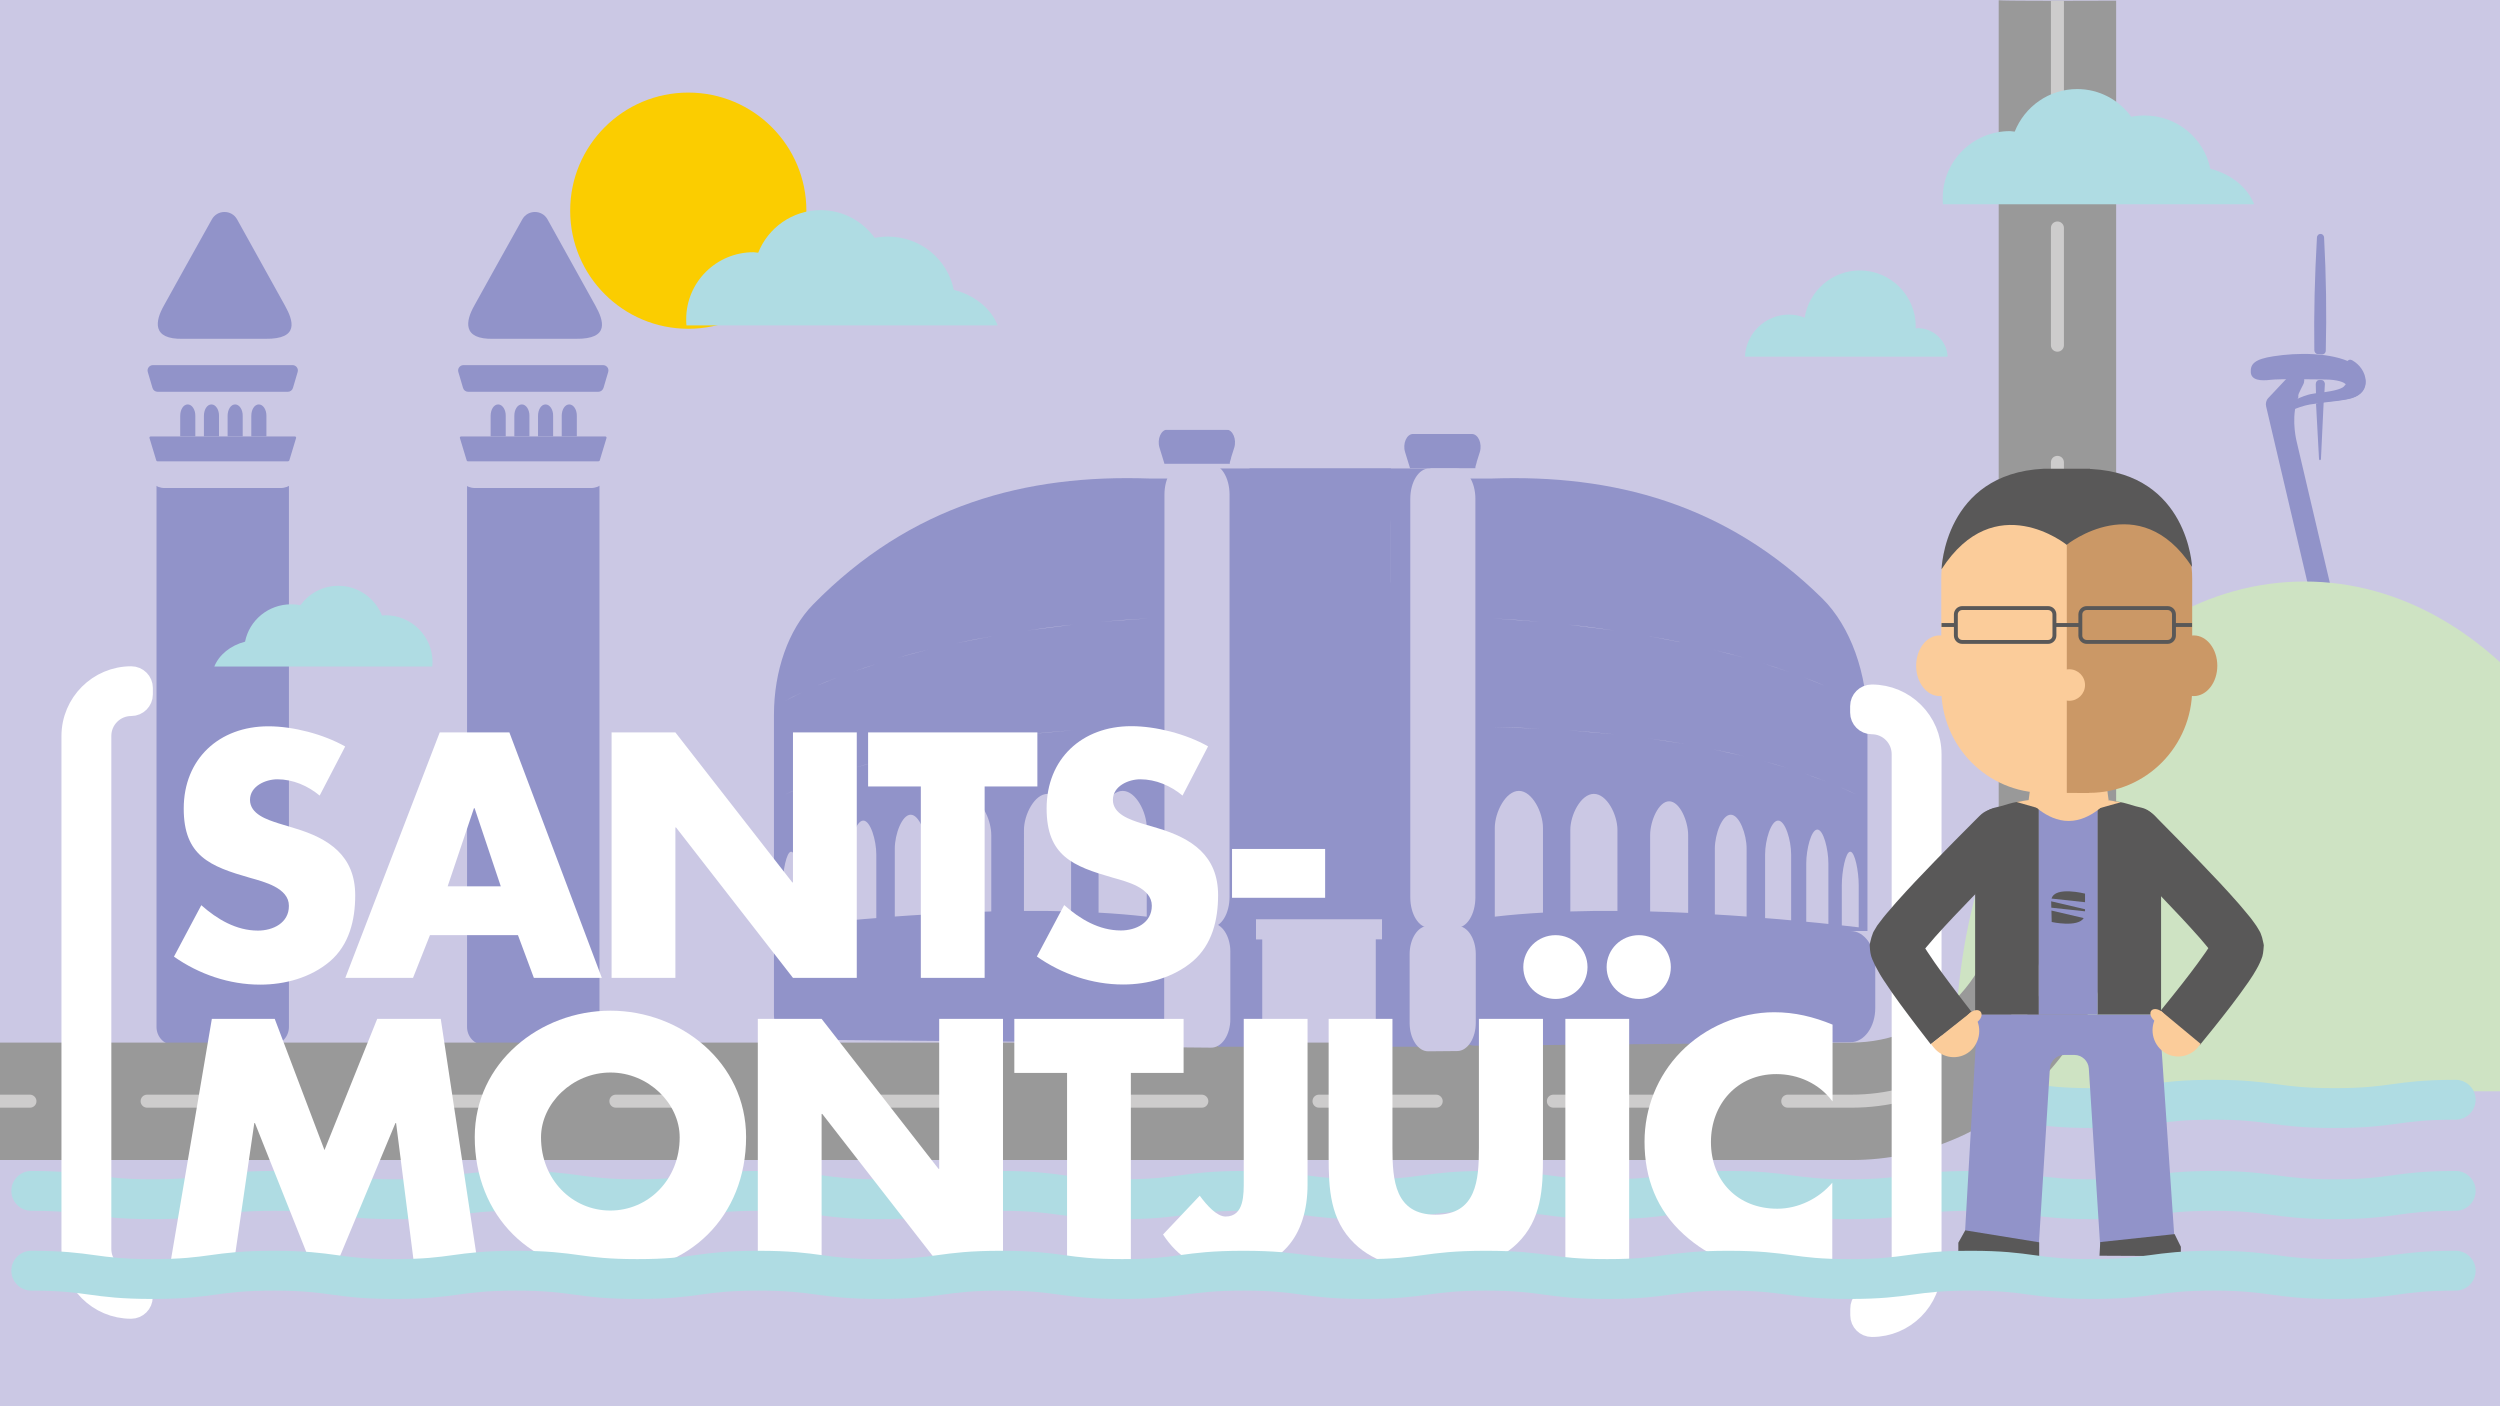 <?xml version="1.0" encoding="utf-8"?>
<!-- Generator: Adobe Illustrator 18.0.0, SVG Export Plug-In . SVG Version: 6.00 Build 0)  -->
<!DOCTYPE svg PUBLIC "-//W3C//DTD SVG 1.1//EN" "http://www.w3.org/Graphics/SVG/1.1/DTD/svg11.dtd">
<svg version="1.1" xmlns="http://www.w3.org/2000/svg" xmlns:xlink="http://www.w3.org/1999/xlink" x="0px" y="0px" viewBox="0 0 1920 1080" enable-background="new 0 0 1920 1080" xml:space="preserve">
	<g id="FONS">
		<rect x="0" y="0" fill="#CBC8E4" width="1920" height="1080"/>
	</g>
	<g id="SOL">
		<path fill="#FBCD00" d="M437.9,161.8c0-50.1,40.6-90.7,90.7-90.7c50.1,0,90.7,40.6,90.7,90.7c0,50.1-40.6,90.7-90.7,90.7
		C478.5,252.5,437.9,211.9,437.9,161.8z"/>
	</g>
	<g id="EDIFICI_2">
		<g>
			<g>
				<g>
					<rect x="129.2" y="304.5" fill-rule="evenodd" clip-rule="evenodd" fill="#9193C9" width="83.8" height="35.3"/>
					<path
						fill-rule="evenodd"
						clip-rule="evenodd"
						fill="#CBC8E4"
						d="M216.6,259.3l2.3-8.5c1.3-4.9-2.4-9.8-7.5-9.8h-80.6
					c-5.1,0-8.8,4.8-7.5,9.8l2.3,8.5c0.2,0.7,0.3,1.3,0.3,2v11.8c0,4.3,3.5,7.7,7.7,7.7h75c4.3,0,7.7-3.5,7.7-7.7v-11.8
					C216.3,260.6,216.4,259.9,216.6,259.3z"/>
					<path
						fill-rule="evenodd"
						clip-rule="evenodd"
						fill="#CBC8E4"
						d="M224.3,294c-0.1,0.4-0.1,0.9-0.1,1.3V340
					c0,2.6-1.5,4.7-3.3,4.7h-13c-1.8,0-3.3-2.1-3.3-4.7l0-20.6c0.1-4.7-2.5-8.8-5.8-8.8c-3.4,0-5.8,4-5.8,8.8V340
					c0,2.6-1.5,4.7-3.3,4.7l0,0c-1.8,0-3.3-2.1-3.3-4.7l0-20.6c0.1-4.7-2.5-8.8-5.8-8.8c-3.4,0-5.8,4-5.8,8.8V340
					c0,2.6-1.5,4.7-3.3,4.7h0c-1.8,0-3.3-2.1-3.3-4.7l0-20.6c0.1-4.7-2.5-8.8-5.8-8.8c-3.4,0-5.8,4-5.8,8.8V340
					c0,2.6-1.5,4.7-3.3,4.7h0c-1.8,0-3.3-2.1-3.3-4.7l0-20.6c0.1-4.7-2.5-8.8-5.8-8.8c-3.4,0-5.8,4-5.8,8.8V340
					c0,2.6-1.5,4.7-3.3,4.7h-13c-1.8,0-3.3-2.1-3.3-4.7v-44.7c0-0.5,0-0.9-0.1-1.3L224.3,294z"/>
					<path fill-rule="evenodd" clip-rule="evenodd" fill="#9193C9" d="M225,297.9l3.6-12.2c0.8-2.7-1.2-5.3-4-5.3H117.5
					c-2.8,0-4.8,2.7-4,5.3l3.6,12.2c0.5,1.8,2.1,3,4,3h99.9C222.9,300.9,224.5,299.7,225,297.9z"/>
					<path fill-rule="evenodd" clip-rule="evenodd" fill="#9193C9" d="M133.6,354.7h74.9c7.4,0,13.4,6.2,13.4,13.9v420.1
					c0,7.7-6,13.9-13.4,13.9h-74.9c-7.4,0-13.4-6.2-13.4-13.9V368.6C120.3,360.9,126.2,354.7,133.6,354.7z"/>
					<path
						fill-rule="evenodd"
						clip-rule="evenodd"
						fill="#CBC8E4"
						d="M228.3,353.6l1.4-4.2c2.4-7.1-3.5-14.3-11.9-14.3h-93.5
					c-8.3,0-14.3,7.2-11.9,14.3l1.4,4.2c0.1,0.4,0.2,0.8,0.2,1.3v8.8c0,6.1,5.6,11.1,12.4,11.1h89.1c6.9,0,12.4-5,12.4-11.1v-8.8
					C228.1,354.5,228.1,354,228.3,353.6z"/>
					<path fill-rule="evenodd" clip-rule="evenodd" fill="#9193C9" d="M222.2,353.6l5.2-17.2c0.2-0.6-0.3-1.2-0.9-1.2H115.7
					c-0.6,0-1.1,0.6-0.9,1.2l5.2,17.2c0.1,0.4,0.5,0.7,0.9,0.7h100.3C221.7,354.2,222,354,222.2,353.6z"/>
					<path fill-rule="evenodd" clip-rule="evenodd" fill="#9193C9" d="M162.7,168.5c4.2-7.6,15.2-7.6,19.4,0l20.6,37.1l16.2,29.2
					c6.3,11.4,11.3,25.7-15,25.4h-31.5h-31.6c-24.8,0.7-21.4-14-15-25.4l16.2-29.2L162.7,168.5z"/>
				</g>
			</g>
			<g>
				<g>
					<rect x="367.6" y="304.5" fill-rule="evenodd" clip-rule="evenodd" fill="#9193C9" width="83.8" height="35.3"/>
					<path
						fill-rule="evenodd"
						clip-rule="evenodd"
						fill="#CBC8E4"
						d="M455,259.3l2.3-8.5c1.3-4.9-2.4-9.8-7.5-9.8h-80.6
					c-5.1,0-8.8,4.8-7.5,9.8l2.3,8.5c0.2,0.7,0.3,1.3,0.3,2v11.8c0,4.3,3.5,7.7,7.7,7.7h75c4.3,0,7.7-3.5,7.7-7.7v-11.8
					C454.8,260.6,454.9,259.9,455,259.3z"/>
					<path
						fill-rule="evenodd"
						clip-rule="evenodd"
						fill="#CBC8E4"
						d="M462.7,294c-0.1,0.4-0.1,0.9-0.1,1.3V340
					c0,2.6-1.5,4.7-3.3,4.7h-13c-1.8,0-3.3-2.1-3.3-4.7l0-20.6c0.1-4.7-2.5-8.8-5.8-8.8c-3.4,0-5.8,4-5.8,8.8V340
					c0,2.6-1.5,4.7-3.3,4.7l0,0c-1.8,0-3.3-2.1-3.3-4.7l0-20.6c0.1-4.7-2.5-8.8-5.8-8.8c-3.4,0-5.8,4-5.8,8.8V340
					c0,2.6-1.5,4.7-3.3,4.7h0c-1.8,0-3.3-2.1-3.3-4.7l0-20.6c0.1-4.7-2.5-8.8-5.8-8.8c-3.4,0-5.8,4-5.8,8.8V340
					c0,2.6-1.5,4.7-3.3,4.7h0c-1.8,0-3.3-2.1-3.3-4.7l0-20.6c0.1-4.7-2.5-8.8-5.8-8.8c-3.4,0-5.8,4-5.8,8.8V340
					c0,2.6-1.5,4.7-3.3,4.7h-13c-1.8,0-3.3-2.1-3.3-4.7v-44.7c0-0.5,0-0.9-0.1-1.3L462.7,294z"/>
					<path fill-rule="evenodd" clip-rule="evenodd" fill="#9193C9" d="M463.5,297.9l3.6-12.2c0.8-2.7-1.2-5.3-4-5.3H356
					c-2.8,0-4.8,2.7-4,5.3l3.6,12.2c0.5,1.8,2.1,3,4,3h99.9C461.3,300.9,462.9,299.7,463.5,297.9z"/>
					<path fill-rule="evenodd" clip-rule="evenodd" fill="#9193C9" d="M372.1,354.7H447c7.4,0,13.4,6.2,13.4,13.9v420.1
					c0,7.7-6,13.9-13.4,13.9h-74.9c-7.4,0-13.4-6.2-13.4-13.9V368.6C358.7,360.9,364.7,354.7,372.1,354.7z"/>
					<path
						fill-rule="evenodd"
						clip-rule="evenodd"
						fill="#CBC8E4"
						d="M466.7,353.6l1.4-4.2c2.4-7.1-3.5-14.3-11.9-14.3h-93.5
					c-8.3,0-14.3,7.2-11.9,14.3l1.4,4.2c0.1,0.4,0.2,0.8,0.2,1.3v8.8c0,6.1,5.6,11.1,12.4,11.1h89.1c6.9,0,12.4-5,12.4-11.1v-8.8
					C466.5,354.5,466.6,354,466.7,353.6z"/>
					<path fill-rule="evenodd" clip-rule="evenodd" fill="#9193C9" d="M460.6,353.6l5.2-17.2c0.2-0.6-0.3-1.2-0.9-1.2H354.1
					c-0.6,0-1.1,0.6-0.9,1.2l5.2,17.2c0.1,0.4,0.5,0.7,0.9,0.7h100.3C460.1,354.2,460.5,354,460.6,353.6z"/>
					<path fill-rule="evenodd" clip-rule="evenodd" fill="#9193C9" d="M401.1,168.5c4.2-7.6,15.2-7.6,19.4,0l20.6,37.1l16.2,29.2
					c6.3,11.4,11.3,25.7-15,25.4h-31.5h-31.6c-24.8,0.7-21.4-14-15-25.4l16.2-29.2L401.1,168.5z"/>
				</g>
			</g>
		</g>
	</g>
	<g id="EDIFICI_3">
		<g>
			<path fill-rule="evenodd" clip-rule="evenodd" fill="#9193C9" d="M1778.7,310l2.3,42.4c0.1,1.4,1.4,1.3,1.5,0l2.1-44.2"/>
			<g>
				<g>
					<g>
						<path
							fill-rule="evenodd"
							clip-rule="evenodd"
							fill="#9193C9"
							d="M1797.6,518.7c7.7-6,5.4-13.5,3-23.2
						c-2.2-9-36.7-156.1-36.7-156.1s-4.2-15.9-0.2-30c0.1-0.2,0.1-0.4,0.2-0.6l0-0.1c0.1-0.2,0.1-0.4,0.2-0.7l0,0l0,0
						c0.1-0.2,0.1-0.4,0.2-0.6l0-0.1l0,0l0-0.1c0.1-0.2,0.2-0.4,0.2-0.6l0,0l0,0c0.1-0.2,0.2-0.4,0.3-0.7l0,0
						c0.1-0.2,0.2-0.5,0.3-0.7l0-0.1l0-0.1l0-0.1l0-0.1l0-0.1l0-0.1l0-0.1l0-0.1l0-0.1l0-0.1l0-0.1l0-0.1l0-0.1l0,0l0,0l0-0.1l0,0
						l0-0.1l0-0.1l0-0.1l0-0.1l0.1-0.1l0-0.1l0-0.1l0,0l0,0l0-0.1l0.1-0.1l0-0.1l0,0l0-0.1l0,0l0,0l0,0l0,0l0,0l0,0l0,0l0,0l0,0l0,0
						l0,0l0,0l0,0l0-0.1l0,0l0,0l0,0l0,0l0,0l0,0l0,0l0,0l0,0l0,0l0,0l0,0l0,0l0,0l0,0l0,0c1.2-2.7,2.4-5.1,3.5-7.2
						c2.4-4.4-0.4-10.1-4.9-10.1c-0.2,0-0.3,0-0.5,0c-1.4,0-2.8,0.6-3.9,1.8l-17.5,18.6c-1.6,1.7-2.2,4.2-1.6,6.5l36.4,155.1
						c0.1,0.3,0.1,0.5,0.2,0.8c0.8,2.2,5.1,16.1-4.5,30.7c-5.7,8.6-17.1,17-34.1,25.3c-3.2,1.6-1.9,7,1.5,6.5
						C1762.9,526.9,1792.9,522.3,1797.6,518.7z M1764.9,305.8c0.1-0.2,0.2-0.5,0.3-0.7L1764.9,305.8z"/>
					</g>
				</g>
				<path
					fill-rule="evenodd"
					clip-rule="evenodd"
					fill="#9193C9"
					d="M1778.7,309.7l0-0.1l0-0.1l0-0.1l0-0.1l0-0.1v0l0-0.1l0-0.1
				l0-0.1l0-0.1l0-0.1l0-0.1l0-0.1l0-0.1l0-0.1l0,0l0-0.1l0-0.1l0-0.1l0-0.1l0-0.1l0-0.1l0-0.1l0-0.1v0l0-0.1l0-0.1l0-0.1l0-0.1
				l0-0.1l0-0.1l0-0.1l0-0.1l0,0l0-0.1l0-0.1l0-0.1l0-0.1l0-0.1l0-0.1l0-0.1l0-0.1l0-0.1l0,0l0-0.1l0-0.1l0-0.1l0-0.1l0-0.1l0-0.1
				l0-0.1l0-0.1v0l0-0.1l0-0.1l0-0.1l0-0.1l0-0.1l0-0.1l0-0.1l0-0.1l0-0.1l0,0l0-0.1l0-0.1l0-0.1l0-0.1l0-0.1l0-0.1l0-0.1l0-0.1
				c-0.1-2.3-0.1-5.6-0.2-8.4c0-1.7,1.2-3.2,2.8-3.1c0.5,0,1,0,1.5,0c1.6,0,2.8,1.5,2.7,3.3c-0.1,2.4-0.3,5.2-0.4,7.1l0,0.1l0,0.1
				l0,0.1l0,0.1l0,0.1l0,0.1l0,0.1l0,0.1l0,0.1l0,0.1l0,0.2l0,0.1l0,0l0,0.1l0,0.2l0,0.1l0,0.2l0,0.1l0,0.1l0,0.6l0,0.1l0,0.2l0,0
				l0,0.3l0,0.1l0,0.3l0,0.1v0l0,0.1l0,0.1l0,0.1l0,0.1l0,0.1l0,0.1l0,0.1l0,0.1v0l0,0.1l0,0.1l0,0.1l0,0.1l0,0.1l0,0.1l0,0.1l0,0.1
				v0l0,0.1l0,0.1l0,0.2l0,0.1l0,0.1l0,0.1l0,0.1v0l0,0.1l0,0.1l0,0.1l0,0.1 M1777.4,268.9c-0.4-28.3,0.3-56.3,2-86.4
				c0.2-3.8,5.3-3.8,5.5,0c1.6,29.7,2,58.2,1.3,86.7c0,1.8-1.4,3.1-3,3c-1.2-0.1-2.3-0.2-3.2-0.3
				C1778.6,271.9,1777.4,270.5,1777.4,268.9z"/>
				<path
					fill-rule="evenodd"
					clip-rule="evenodd"
					fill="#9193C9"
					d="M1787,291.5c-9-0.2-36.9-0.6-43.1,0.2
				c-7.4,0.9-14.9,0.5-15.3-5.8c-0.4-6.3,2.9-10.1,17.5-12.3c17.9-2.8,44.1-3.2,60.5,5.3c12.1,6.3,15.1,22.3-0.3,26.7
				c-5.5,1.6-14.1,2.3-22.6,3.2l-9.6,1.3c-4.1,0.7-10.5,2.7-14.2,4.3l0.2-0.5l0,0l0,0c0.1-0.2,0.1-0.4,0.2-0.6l0-0.1l0,0l0-0.1
				c0.1-0.2,0.2-0.4,0.2-0.6l0,0l0,0c0.1-0.2,0.2-0.4,0.3-0.7l0,0l0,0l0,0l0,0l0,0l0,0l0,0l0,0l0,0l0,0l0,0l0,0l0,0l0,0l0,0l0,0l0,0
				h0l0,0h0l0,0l0,0l0,0h0l0,0h0l0,0h0l0,0h0l0,0l0,0l0,0h0l0,0l0,0l0,0h0l0,0l0,0l0,0h0l0,0l0,0l0,0l0,0l0,0h0l0,0l0,0l0,0h0l0,0h0
				l0,0l0,0l0,0h0l0,0l0,0l0,0l0,0l0,0l0,0l0,0l0,0l0,0l0,0l0,0l0,0l0,0l0,0l0,0l0,0l0,0l0,0l0,0l0,0l0,0l0,0l0,0l0,0l0,0l0,0l0,0
				l0,0l0,0l0,0l0-0.1l0-0.1l0,0l0-0.1l0,0l0,0l0-0.1l0,0l0-0.1l0,0l0,0l0,0l0,0l0,0l0,0l0,0l0-0.1l0-0.1l0,0l0,0l0.1-0.1l0,0l0-0.1
				l0,0l0,0l0,0l0.1-0.1l0,0l0,0l0,0l0,0l0,0l0,0l0,0l0,0l0,0l0,0l0,0l0,0l0,0l0,0l0,0l0,0l0-0.1l0,0l0,0l0,0l0,0l0,0l0,0l0,0l0,0
				l0,0l0,0l0,0l0,0l0,0l0,0l0,0l0,0l0.3-0.6c2.9-1.3,7.9-3.4,10.7-4.1c0.1,0,0.1,0,0.2-0.1c2.2-0.8,10.2-1.7,10.2-1.7
				C1814.1,298.2,1801.1,291.7,1787,291.5z"/>
				<path
					fill-rule="evenodd"
					clip-rule="evenodd"
					fill="#9193C9"
					d="M1802.4,281.4c-1.5-2.9,1.2-6.3,3.9-4.8c0.1,0,0.1,0.1,0.2,0.1
				c12.3,6.9,15.2,24.3-0.3,29.1c-5.6,1.7-14.3,2.5-22.8,3.5l-9.7,1.4c-4.2,0.7-10.7,3-14.3,4.7l0.2-0.5l0,0l0,0
				c0.1-0.2,0.1-0.4,0.2-0.6l0-0.1l0,0l0-0.1c0.1-0.2,0.2-0.5,0.3-0.7l0,0l0,0c0.1-0.2,0.2-0.5,0.3-0.7l0,0l0,0l0,0l0,0l0,0l0,0l0,0
				l0,0l0,0l0,0l0,0l0,0l0,0l0,0l0,0l0,0l0,0h0l0,0h0l0,0l0,0l0,0h0l0,0h0l0,0h0l0,0h0l0,0l0,0l0,0h0l0,0l0,0l0,0h0l0,0l0,0l0,0h0
				l0,0l0,0l0,0l0,0l0,0h0l0,0l0,0l0,0h0l0,0h0l0,0l0,0l0,0h0l0,0l0,0l0,0l0,0l0,0l0,0l0,0l0,0l0,0l0,0l0,0l0,0l0,0l0,0l0,0l0,0l0,0
				l0,0l0,0l0,0l0,0l0,0l0,0l0,0l0,0l0,0l0,0l0,0l0,0l0-0.1l0-0.1l0-0.1l0-0.1l0-0.1l0-0.1l0-0.1l0-0.1l0-0.1l0-0.1l0-0.1l0-0.1
				l0-0.1l0,0l0,0l0-0.1l0-0.1l0-0.1l0-0.1l0-0.1l0-0.1l0.1-0.2l0-0.1l0-0.1l0,0l0,0l0-0.1l0.1-0.2l0-0.1l0-0.1l0-0.1l0-0.1l0-0.1
				l0-0.1l0-0.1l0-0.1l0,0l0,0l0-0.1l0,0l0-0.1l0-0.1l0-0.1l0,0l0-0.1l0,0l0-0.1l0,0l0,0l0-0.1l0,0l0,0l0-0.1l0,0l0,0l0,0l0,0l0,0
				l0,0l0,0l0,0l0.3-0.6c2.9-1.5,8-3.7,10.9-4.5c0.1,0,0.2,0,0.2-0.1c2.3-0.9,10.4-1.8,10.4-1.8c11.7-1.4,16.9-3.3,18.1-5.2l0,0
				C1805.8,291.2,1804.8,285.8,1802.4,281.4z"/>
			</g>
		</g>
	</g>
	<g id="ARBRES">
		<path fill="none" d="M2078.4,853.9"/>
		<g>
			<defs>
				<rect id="SVGID_1_" x="1460.1" y="380.9" width="459.9" height="494.2"/>
			</defs>
			<clipPath id="SVGID_2_">
				<use xlink:href="#SVGID_1_" overflow="visible"/>
			</clipPath>
			<g clip-path="url(#SVGID_2_)">
				<path fill="#CEE3C3" d="M2037.1,838.1c0.6-9.7,1-19.5,1-29.4c0-200-120.1-362.1-268.2-362.1c-148.1,0-268.2,162.1-268.2,362.1
				c0,9.9,0.4,19.7,1,29.4H2037.1z"/>
			</g>
		</g>
	</g>
	<g id="ONADES_1_CAPA_INFERIOR">
		<g>
			<path
				fill="none"
				stroke="#AFDCE3"
				stroke-width="30.597"
				stroke-linecap="round"
				stroke-miterlimit="10"
				d="M24,844.6
			c46.5,0,46.5,6.4,93.1,6.4c46.5,0,46.5-6.4,93.1-6.4c46.5,0,46.5,6.4,93.1,6.4c46.5,0,46.5-6.4,93.1-6.4c46.5,0,46.5,6.4,93.1,6.4
			c46.5,0,46.5-6.4,93.1-6.4c46.5,0,46.5,6.4,93.1,6.4c46.5,0,46.5-6.4,93.1-6.4c46.5,0,46.5,6.4,93.1,6.4c46.5,0,46.5-6.4,93.1-6.4
			c46.5,0,46.5,6.4,93.1,6.4c46.5,0,46.5-6.4,93.1-6.4c46.5,0,46.5,6.4,93.1,6.4c46.5,0,46.5-6.4,93.1-6.4c46.5,0,46.5,6.4,93.1,6.4
			c46.5,0,46.5-6.4,93.1-6.4c46.5,0,46.5,6.4,93.1,6.4c46.5,0,46.5-6.4,93.1-6.4c46.5,0,46.5,6.4,93.1,6.4c46.5,0,46.5-6.4,93.1-6.4
			"/>
		</g>
		<g>
			<path
				fill="none"
				stroke="#AFDCE3"
				stroke-width="30.597"
				stroke-linecap="round"
				stroke-miterlimit="10"
				d="M24,914.6
			c46.5,0,46.5,6.4,93.1,6.4c46.5,0,46.5-6.4,93.1-6.4c46.5,0,46.5,6.4,93.1,6.4c46.5,0,46.5-6.4,93.1-6.4c46.5,0,46.5,6.4,93.1,6.4
			c46.5,0,46.5-6.4,93.1-6.4c46.5,0,46.5,6.4,93.1,6.4c46.5,0,46.5-6.4,93.1-6.4c46.5,0,46.5,6.4,93.1,6.4c46.5,0,46.5-6.4,93.1-6.4
			c46.5,0,46.5,6.4,93.1,6.4c46.5,0,46.5-6.4,93.1-6.4c46.5,0,46.5,6.4,93.1,6.4c46.5,0,46.5-6.4,93.1-6.4c46.5,0,46.5,6.4,93.1,6.4
			c46.5,0,46.5-6.4,93.1-6.4c46.5,0,46.5,6.4,93.1,6.4c46.5,0,46.5-6.4,93.1-6.4c46.5,0,46.5,6.4,93.1,6.4c46.5,0,46.5-6.4,93.1-6.4
			"/>
		</g>
	</g>
	<g id="CARRETERA">
		<path fill="#CDCCCC" d="M1575.1-0.5c4.2,0,7.7,0,10,0v-4.4c0-2.8-2.2-5-5-5c-2.8,0-5,2.2-5,5V-0.5z"/>
		<path fill="#999999" d="M1587.9,0.6c-2.6,0-47.1,0.1-52.9-0.4v687.3c0,62.4-50.8,113.2-113.2,113.2L0,800.7v90.2h1421.8
		c112.2,0,203.4-91.3,203.4-203.4V0.5C1610.2,0.6,1589.7,0.6,1587.9,0.6z"/>
		<path fill="#CDCCCC" d="M203,840.7h-90c-2.8,0-5,2.2-5,5c0,2.8,2.2,5,5,5h90c2.8,0,5-2.2,5-5C208,843,205.7,840.7,203,840.7z"/>
		<path fill="#CDCCCC" d="M23,840.7H0c0,3.3,0,6.7,0,10h23c2.8,0,5-2.2,5-5C28,843,25.7,840.7,23,840.7z"/>
		<path fill="#CDCCCC" d="M563,840.7h-90c-2.8,0-5,2.2-5,5c0,2.8,2.2,5,5,5h90c2.8,0,5-2.2,5-5C568,843,565.7,840.7,563,840.7z"/>
		<path fill="#CDCCCC" d="M383,840.7h-90c-2.8,0-5,2.2-5,5c0,2.8,2.2,5,5,5h90c2.8,0,5-2.2,5-5C388,843,385.7,840.7,383,840.7z"/>
		<path fill="#CDCCCC" d="M1580.1,530.1c-2.8,0-5,2.2-5,5v90c0,2.8,2.2,5,5,5c2.8,0,5-2.2,5-5v-90
		C1585.1,532.3,1582.9,530.1,1580.1,530.1z"/>
		<path fill="#CDCCCC" d="M743,840.7h-90c-2.8,0-5,2.2-5,5c0,2.8,2.2,5,5,5h90c2.8,0,5-2.2,5-5C748,843,745.7,840.7,743,840.7z"/>
		<path fill="#CDCCCC" d="M1580.1,350.1c-2.8,0-5,2.2-5,5v90c0,2.8,2.2,5,5,5c2.8,0,5-2.2,5-5v-90
		C1585.1,352.3,1582.9,350.1,1580.1,350.1z"/>
		<path fill="#CDCCCC" d="M1575.1,0.6v84.5c0,2.8,2.2,5,5,5c2.8,0,5-2.2,5-5V0.6C1582.8,0.6,1579.3,0.6,1575.1,0.6z"/>
		<path fill="#CDCCCC" d="M1461.2,835.6c-12.8,3.4-26,5.1-39.4,5.1H1373c-2.8,0-5,2.2-5,5c0,2.8,2.2,5,5,5h48.9
		c14.2,0,28.3-1.8,41.9-5.4c2.7-0.7,4.3-3.4,3.6-6.1C1466.6,836.5,1463.9,834.9,1461.2,835.6z"/>
		<path fill="#CDCCCC" d="M1580.1,170.1c-2.8,0-5,2.2-5,5v90c0,2.8,2.2,5,5,5c2.8,0,5-2.2,5-5v-90
		C1585.1,172.3,1582.9,170.1,1580.1,170.1z"/>
		<path fill="#CDCCCC" d="M1578.6,710c-2.7-0.5-5.3,1.3-5.8,4.1c-5,28.8-18.2,55.4-38.1,77.1c-1.9,2-1.7,5.2,0.3,7.1
		c1,0.9,2.2,1.3,3.4,1.3c1.4,0,2.7-0.5,3.7-1.6c21.2-23,35.2-51.4,40.6-82.1C1583.2,713.1,1581.3,710.5,1578.6,710z"/>
		<path fill="#CDCCCC" d="M923,840.7h-90c-2.8,0-5,2.2-5,5c0,2.8,2.2,5,5,5h90c2.8,0,5-2.2,5-5C928,843,925.7,840.7,923,840.7z"/>
		<path fill="#CDCCCC" d="M1283,840.7h-90c-2.8,0-5,2.2-5,5c0,2.8,2.2,5,5,5h90c2.8,0,5-2.2,5-5C1288,843,1285.7,840.7,1283,840.7z"/>
		<path fill="#CDCCCC" d="M1103,840.7h-90c-2.8,0-5,2.2-5,5c0,2.8,2.2,5,5,5h90c2.8,0,5-2.2,5-5C1108,843,1105.7,840.7,1103,840.7z"/>
		<g display="none">
			<path
				display="inline"
				fill="#999999"
				d="M-0.3,800.6H-2921c-62.4,0-113.2-50.8-113.2-113.2V62.7c0-62.4,50.8-113.2,113.2-113.2
			h249.3c112.2,0,203.4-91.3,203.4-203.4v-79.2c0-62.4,50.8-113.2,113.2-113.2h206.7c112.2,0,203.4-91.3,203.4-203.4v-726.7
			c0-112.2-91.3-203.4-203.4-203.4h-2199.5c-112.2,0-203.4,91.3-203.4,203.4v20.8c0,62.4-50.8,113.2-113.2,113.2h-853.5
			c-62.4,0-113.2-50.8-113.2-113.2v-1092c0-62.4,50.8-113.2,113.2-113.2h578.2c112.2,0,203.4-91.3,203.4-203.4v-765.1
			c0-62.4,50.8-113.2,113.2-113.2h783v-90.2h-783c-112.2,0-203.4,91.3-203.4,203.4v765.1c0,62.4-50.8,113.2-113.2,113.2h-578.2
			c-112.2,0-203.4,91.3-203.4,203.4v1092c0,112.2,91.3,203.4,203.4,203.4h853.5c112.2,0,203.4-91.3,203.4-203.4v-20.8
			c0-62.4,50.8-113.2,113.2-113.2h2199.5c62.4,0,113.2,50.8,113.2,113.2v726.7c0,62.4-50.8,113.2-113.2,113.2H-2355
			c-112.2,0-203.4,91.3-203.4,203.4v79.2c0,62.4-50.8,113.2-113.2,113.2H-2921c-112.2,0-203.4,91.3-203.4,203.4v624.7
			c0,112.2,91.3,203.4,203.4,203.4H-0.4C-0.7,867.8-0.7,817-0.3,800.6z"/>
			<path display="inline" fill="#CDCCCC" d="M-4781.4-2968c-2.8,0-5,2.2-5,5v90c0,2.8,2.2,5,5,5c2.8,0,5-2.2,5-5v-90
			C-4776.4-2965.8-4778.6-2968-4781.4-2968z"/>
			<path display="inline" fill="#CDCCCC" d="M-4781.4-3148c-2.8,0-5,2.2-5,5v90c0,2.8,2.2,5,5,5c2.8,0,5-2.2,5-5v-90
			C-4776.4-3145.8-4778.6-3148-4781.4-3148z"/>
			<path display="inline" fill="#CDCCCC" d="M-4625.1-1207.4c-12.8,3.4-26,5.1-39.3,5.1h-48.9c-2.8,0-5,2.2-5,5c0,2.8,2.2,5,5,5h48.9
			c14.2,0,28.3-1.8,41.9-5.4c2.7-0.7,4.3-3.4,3.6-6.1C-4619.7-1206.5-4622.4-1208.1-4625.1-1207.4z"/>
			<path display="inline" fill="#CDCCCC" d="M-4803.3-1202.3h-90c-2.8,0-5,2.2-5,5c0,2.8,2.2,5,5,5h90c2.8,0,5-2.2,5-5
			C-4798.3-1200-4800.6-1202.3-4803.3-1202.3z"/>
			<path display="inline" fill="#CDCCCC" d="M-4781.4-3328c-2.8,0-5,2.2-5,5v90c0,2.8,2.2,5,5,5c2.8,0,5-2.2,5-5v-90
			C-4776.4-3325.8-4778.6-3328-4781.4-3328z"/>
			<path display="inline" fill="#CDCCCC" d="M-5523.2-1202.4c-29.3-1-57.5-10.3-81.6-26.9c-2.3-1.6-5.4-1-7,1.3c-1.6,2.3-1,5.4,1.3,7
			c25.7,17.7,55.8,27.6,87,28.6c0.1,0,0.1,0,0.2,0c2.7,0,4.9-2.1,5-4.8C-5518.2-1200-5520.4-1202.3-5523.2-1202.4z"/>
			<path display="inline" fill="#CDCCCC" d="M-4781.4-3508c-2.8,0-5,2.2-5,5v90c0,2.8,2.2,5,5,5c2.8,0,5-2.2,5-5v-90
			C-4776.4-3505.8-4778.6-3508-4781.4-3508z"/>
			<path
				display="inline"
				fill="#CDCCCC"
				d="M-4781.4-2788c-2.8,0-5,2.2-5,5v18.7c0,23.4-5.1,45.8-15.2,66.7
			c-1.2,2.5-0.2,5.5,2.3,6.7c0.7,0.3,1.4,0.5,2.2,0.5c1.9,0,3.6-1,4.5-2.8c10.8-22.2,16.2-46.1,16.2-71v-18.7
			C-4776.4-2785.8-4778.6-2788-4781.4-2788z"/>
			<path display="inline" fill="#CDCCCC" d="M-5343.3-1202.3h-90c-2.8,0-5,2.2-5,5c0,2.8,2.2,5,5,5h90c2.8,0,5-2.2,5-5
			C-5338.3-1200-5340.6-1202.3-5343.3-1202.3z"/>
			<path display="inline" fill="#CDCCCC" d="M-4852.3-2632.2c-1.5-2.3-4.5-3.1-6.9-1.6c-24.1,14.9-52,22.8-80.5,22.8h-2.5
			c-2.8,0-5,2.2-5,5c0,2.8,2.2,5,5,5h2.5c30.4,0,60-8.4,85.8-24.3C-4851.6-2626.7-4850.9-2629.8-4852.3-2632.2z"/>
			<path display="inline" fill="#CDCCCC" d="M-5387.2-2606c0-2.8-2.2-5-5-5h-90c-2.8,0-5,2.2-5,5c0,2.8,2.2,5,5,5h90
			C-5389.4-2601-5387.2-2603.2-5387.2-2606z"/>
			<path display="inline" fill="#CDCCCC" d="M-5207.2-2606c0-2.8-2.2-5-5-5h-90c-2.8,0-5,2.2-5,5c0,2.8,2.2,5,5,5h90
			C-5209.4-2601-5207.2-2603.2-5207.2-2606z"/>
			<path display="inline" fill="#CDCCCC" d="M-5163.3-1202.3h-90c-2.8,0-5,2.2-5,5c0,2.8,2.2,5,5,5h90c2.8,0,5-2.2,5-5
			C-5158.3-1200-5160.6-1202.3-5163.3-1202.3z"/>
			<path display="inline" fill="#CDCCCC" d="M-4983.3-1202.3h-90c-2.8,0-5,2.2-5,5c0,2.8,2.2,5,5,5h90c2.8,0,5-2.2,5-5
			C-4978.3-1200-4980.6-1202.3-4983.3-1202.3z"/>
			<path display="inline" fill="#CDCCCC" d="M-3079.3,365.1c-2.8,0-5,2.2-5,5v90c0,2.8,2.2,5,5,5c2.8,0,5-2.2,5-5v-90
			C-3074.3,367.4-3076.5,365.1-3079.3,365.1z"/>
			<path
				display="inline"
				fill="#CDCCCC"
				d="M-4708.4-3662.8c-1.6-2.3-4.7-2.9-7-1.3c-25.8,17.7-45.8,42.2-58,70.9
			c-1.1,2.5,0.1,5.5,2.6,6.6c0.6,0.3,1.3,0.4,2,0.4c1.9,0,3.8-1.1,4.6-3c11.4-26.9,30.3-49.9,54.5-66.5
			C-4707.4-3657.5-4706.8-3660.6-4708.4-3662.8z"/>
			<path display="inline" fill="#CDCCCC" d="M-3565-1539.7h-90c-2.8,0-5,2.2-5,5c0,2.8,2.2,5,5,5h90c2.8,0,5-2.2,5-5
			C-3560-1537.5-3562.3-1539.7-3565-1539.7z"/>
			<path display="inline" fill="#CDCCCC" d="M-3385-1539.7h-90c-2.8,0-5,2.2-5,5c0,2.8,2.2,5,5,5h90c2.8,0,5-2.2,5-5
			C-3380-1537.5-3382.3-1539.7-3385-1539.7z"/>
			<path display="inline" fill="#CDCCCC" d="M-3745-1539.7h-90c-2.8,0-5,2.2-5,5c0,2.8,2.2,5,5,5h90c2.8,0,5-2.2,5-5
			C-3740-1537.5-3742.3-1539.7-3745-1539.7z"/>
			<path
				display="inline"
				fill="#CDCCCC"
				d="M-4507.6-1333c-2.7-0.5-5.3,1.3-5.8,4.1c-5.1,28.8-18.2,55.4-38.1,77
			c-1.9,2-1.7,5.2,0.3,7.1c1,0.9,2.2,1.3,3.4,1.3c1.4,0,2.7-0.5,3.7-1.6c21.2-23,35.2-51.4,40.6-82.1
			C-4503.1-1329.9-4504.9-1332.5-4507.6-1333z"/>
			<path display="inline" fill="#CDCCCC" d="M-3205-1539.7h-90c-2.8,0-5,2.2-5,5c0,2.8,2.2,5,5,5h90c2.8,0,5-2.2,5-5
			C-3200-1537.5-3202.3-1539.7-3205-1539.7z"/>
			<path display="inline" fill="#CDCCCC" d="M-3074.3,190.1c0-2.8-2.2-5-5-5c-2.8,0-5,2.2-5,5v90c0,2.8,2.2,5,5,5c2.8,0,5-2.2,5-5
			V190.1z"/>
			<path display="inline" fill="#CDCCCC" d="M-3835-3687.7c0-2.8-2.2-5-5-5h-68.2c-2.8,0-5,2.2-5,5c0,2.8,2.2,5,5,5h68.2
			C-3837.2-3682.7-3835-3685-3835-3687.7z"/>
			<path display="inline" fill="#CDCCCC" d="M-3020-1534.7c0-2.8-2.2-5-5-5h-90c-2.8,0-5,2.2-5,5c0,2.8,2.2,5,5,5h90
			C-3022.3-1529.7-3020-1531.9-3020-1534.7z"/>
			<path display="inline" fill="#CDCCCC" d="M-4353.2-3687.7c0-2.8-2.2-5-5-5h-90c-2.8,0-5,2.2-5,5c0,2.8,2.2,5,5,5h90
			C-4355.4-3682.7-4353.2-3685-4353.2-3687.7z"/>
			<path display="inline" fill="#CDCCCC" d="M-4285-1539.7h-62.7c-9.4,0-18.8,0.8-28,2.4c-2.7,0.5-4.5,3.1-4.1,5.8
			c0.4,2.4,2.5,4.1,4.9,4.1c0.3,0,0.6,0,0.9-0.1c8.6-1.5,17.5-2.2,26.3-2.2h62.7c2.8,0,5-2.2,5-5
			C-4280-1537.5-4282.3-1539.7-4285-1539.7z"/>
			<path
				display="inline"
				fill="#CDCCCC"
				d="M-4457.9-1496.9c-23.1,21.1-39.6,48.2-47.6,78.2c-0.7,2.7,0.9,5.4,3.5,6.1
			c0.4,0.1,0.9,0.2,1.3,0.2c2.2,0,4.2-1.5,4.8-3.7c7.5-28.2,23-53.6,44.7-73.4c2-1.9,2.2-5,0.3-7.1
			C-4452.7-1498.7-4455.9-1498.8-4457.9-1496.9z"/>
			<path display="inline" fill="#CDCCCC" d="M-3925-1539.7h-90c-2.8,0-5,2.2-5,5c0,2.8,2.2,5,5,5h90c2.8,0,5-2.2,5-5
			C-3920-1537.5-3922.3-1539.7-3925-1539.7z"/>
			<path display="inline" fill="#CDCCCC" d="M-3993.2-3687.7c0-2.8-2.2-5-5-5h-90c-2.8,0-5,2.2-5,5c0,2.8,2.2,5,5,5h90
			C-3995.4-3682.7-3993.2-3685-3993.2-3687.7z"/>
			<path display="inline" fill="#CDCCCC" d="M-4173.2-3687.7c0-2.8-2.2-5-5-5h-90c-2.8,0-5,2.2-5,5c0,2.8,2.2,5,5,5h90
			C-4175.4-3682.7-4173.2-3685-4173.2-3687.7z"/>
			<path display="inline" fill="#CDCCCC" d="M-4105-1539.7h-90c-2.8,0-5,2.2-5,5c0,2.8,2.2,5,5,5h90c2.8,0,5-2.2,5-5
			C-4100-1537.5-4102.3-1539.7-4105-1539.7z"/>
			<path display="inline" fill="#CDCCCC" d="M-5027.2-2606c0-2.8-2.2-5-5-5h-90c-2.8,0-5,2.2-5,5c0,2.8,2.2,5,5,5h90
			C-5029.4-2601-5027.2-2603.2-5027.2-2606z"/>
			<path display="inline" fill="#CDCCCC" d="M-1994.9-1331.9v90c0,2.8,2.2,5,5,5c2.8,0,5-2.2,5-5v-90c0-2.8-2.2-5-5-5
			C-1992.7-1336.9-1994.9-1334.7-1994.9-1331.9z"/>
			<path display="inline" fill="#CDCCCC" d="M-1984.9-701.9v-90c0-2.8-2.2-5-5-5c-2.8,0-5,2.2-5,5v90c0,2.8,2.2,5,5,5
			C-1987.2-696.9-1984.9-699.2-1984.9-701.9z"/>
			<path display="inline" fill="#CDCCCC" d="M-1984.9-971.9c0-2.8-2.2-5-5-5c-2.8,0-5,2.2-5,5v90c0,2.8,2.2,5,5,5c2.8,0,5-2.2,5-5
			V-971.9z"/>
			<path
				display="inline"
				fill="#CDCCCC"
				d="M-1993.2-617.2c-2.7-0.6-5.4,1-6,3.7c-6.9,28.4-21.7,54.1-42.9,74.5
			c-2,1.9-2.1,5.1-0.2,7.1c1,1,2.3,1.5,3.6,1.5c1.2,0,2.5-0.5,3.5-1.4c22.6-21.7,38.4-49.1,45.7-79.3
			C-1988.9-613.8-1990.5-616.5-1993.2-617.2z"/>
			<path display="inline" fill="#CDCCCC" d="M-1984.9-1151.9c0-2.8-2.2-5-5-5c-2.8,0-5,2.2-5,5v90c0,2.8,2.2,5,5,5c2.8,0,5-2.2,5-5
			V-1151.9z"/>
			<path display="inline" fill="#CDCCCC" d="M-4628.2-3682.6c0.1,0,0.1,0,0.2,0c1.6-0.1,3.3-0.1,5-0.1h84.8c2.8,0,5-2.2,5-5
			c0-2.8-2.2-5-5-5h-84.8c-1.8,0-3.6,0-5.3,0.1c-2.8,0.1-4.9,2.4-4.8,5.2C-4633.1-3684.8-4630.9-3682.6-4628.2-3682.6z"/>
			<path display="inline" fill="#CDCCCC" d="M-5676.2-1827.2c2.8,0,5-2.2,5-5v-90c0-2.8-2.2-5-5-5c-2.8,0-5,2.2-5,5v90
			C-5681.2-1829.5-5679-1827.2-5676.2-1827.2z"/>
			<path display="inline" fill="#CDCCCC" d="M-5676.2-2007.2c2.8,0,5-2.2,5-5v-90c0-2.8-2.2-5-5-5c-2.8,0-5,2.2-5,5v90
			C-5681.2-2009.5-5679-2007.2-5676.2-2007.2z"/>
			<path display="inline" fill="#CDCCCC" d="M-5676.2-2187.2c2.8,0,5-2.2,5-5v-90c0-2.8-2.2-5-5-5c-2.8,0-5,2.2-5,5v90
			C-5681.2-2189.5-5679-2187.2-5676.2-2187.2z"/>
			<path display="inline" fill="#CDCCCC" d="M-5671.2-1355.6v-26.6c0-2.8-2.2-5-5-5c-2.8,0-5,2.2-5,5v26.6c0,22.1,4.3,43.5,12.9,63.7
			c0.8,1.9,2.7,3.1,4.6,3.1c0.7,0,1.3-0.1,1.9-0.4c2.5-1.1,3.7-4,2.7-6.6C-5667.2-1314.8-5671.2-1334.9-5671.2-1355.6z"/>
			<path display="inline" fill="#CDCCCC" d="M-5676.2-1647.2c2.8,0,5-2.2,5-5v-90c0-2.8-2.2-5-5-5c-2.8,0-5,2.2-5,5v90
			C-5681.2-1649.5-5679-1647.2-5676.2-1647.2z"/>
			<path
				display="inline"
				fill="#CDCCCC"
				d="M-2001.2-1419.9c0.6,2.2,2.6,3.6,4.8,3.6c0.5,0,0.9-0.1,1.4-0.2c2.6-0.8,4.2-3.6,3.4-6.2
			c-8.8-29.8-26-56.5-49.6-77c-2.1-1.8-5.2-1.6-7.1,0.5c-1.8,2.1-1.6,5.2,0.5,7.1C-2025.6-1472.9-2009.5-1447.9-2001.2-1419.9z"/>
			<path display="inline" fill="#CDCCCC" d="M-5676.2-1467.2c2.8,0,5-2.2,5-5v-90c0-2.8-2.2-5-5-5c-2.8,0-5,2.2-5,5v90
			C-5681.2-1469.5-5679-1467.2-5676.2-1467.2z"/>
			<path display="inline" fill="#CDCCCC" d="M-5676.2-2367.2c2.8,0,5-2.2,5-5v-75.4c0-4.7,0.2-9.4,0.6-14.1c0.2-2.8-1.8-5.2-4.5-5.4
			c-2.7-0.2-5.2,1.8-5.4,4.5c-0.5,5-0.7,10-0.7,15v75.4C-5681.2-2369.5-5679-2367.2-5676.2-2367.2z"/>
			<path display="inline" fill="#CDCCCC" d="M-2575-1529.7h90c2.8,0,5-2.2,5-5c0-2.8-2.2-5-5-5h-90c-2.8,0-5,2.2-5,5
			C-2580-1531.9-2577.8-1529.7-2575-1529.7z"/>
			<path display="inline" fill="#CDCCCC" d="M-2395-1529.7h90c2.8,0,5-2.2,5-5c0-2.8-2.2-5-5-5h-90c-2.8,0-5,2.2-5,5
			C-2400-1531.9-2397.8-1529.7-2395-1529.7z"/>
			<path
				display="inline"
				fill="#CDCCCC"
				d="M-2215-1529.7h66.8c7.5,0,15.1,0.5,22.4,1.6c0.2,0,0.5,0.1,0.7,0.1
			c2.4,0,4.6-1.8,4.9-4.3c0.4-2.7-1.5-5.3-4.2-5.7c-7.9-1.2-15.9-1.7-23.9-1.7h-66.8c-2.8,0-5,2.2-5,5
			C-2220-1531.9-2217.8-1529.7-2215-1529.7z"/>
			<path display="inline" fill="#CDCCCC" d="M-2530.8-193.4c-1.1,2.5,0.1,5.5,2.6,6.6c0.6,0.3,1.3,0.4,2,0.4c1.9,0,3.8-1.1,4.6-3
			c8.8-20.4,13.2-42.1,13.2-64.5v-25.7c0-2.8-2.2-5-5-5c-2.8,0-5,2.2-5,5v25.7C-2518.4-232.9-2522.5-212.5-2530.8-193.4z"/>
			<path display="inline" fill="#CDCCCC" d="M-5566.4-2598.5c-0.9-2.6-3.8-4-6.4-3c-29.3,10.4-55,29-74.2,53.7
			c-1.7,2.2-1.3,5.3,0.9,7c0.9,0.7,2,1.1,3.1,1.1c1.5,0,3-0.7,4-1.9c18-23.2,42.1-40.6,69.6-50.4
			C-5566.8-2593-5565.5-2595.9-5566.4-2598.5z"/>
			<path display="inline" fill="#CDCCCC" d="M-2935-1529.7h90c2.8,0,5-2.2,5-5c0-2.8-2.2-5-5-5h-90c-2.8,0-5,2.2-5,5
			C-2940-1531.9-2937.8-1529.7-2935-1529.7z"/>
			<path display="inline" fill="#CDCCCC" d="M-2755-1529.7h90c2.8,0,5-2.2,5-5c0-2.8-2.2-5-5-5h-90c-2.8,0-5,2.2-5,5
			C-2760-1531.9-2757.8-1529.7-2755-1529.7z"/>
			<path display="inline" fill="#CDCCCC" d="M-2297.3-496.4h-57.8c-11.1,0-22.2,1.1-33,3.3c-2.7,0.6-4.4,3.2-3.9,5.9
			c0.5,2.4,2.6,4,4.9,4c0.3,0,0.7,0,1-0.1c10.1-2.1,20.6-3.1,31-3.1h57.8c2.8,0,5-2.2,5-5C-2292.3-494.2-2294.5-496.4-2297.3-496.4z
			"/>
			<path display="inline" fill="#CDCCCC" d="M-0.6,840.7H-67c-2.8,0-5,2.2-5,5c0,2.8,2.2,5,5,5h66.4C-0.6,847.4-0.6,844-0.6,840.7z"/>
			<path display="inline" fill="#CDCCCC" d="M-517,840.7h-90c-2.8,0-5,2.2-5,5c0,2.8,2.2,5,5,5h90c2.8,0,5-2.2,5-5
			C-512,843-514.3,840.7-517,840.7z"/>
			<path display="inline" fill="#CDCCCC" d="M-337,840.7h-90c-2.8,0-5,2.2-5,5c0,2.8,2.2,5,5,5h90c2.8,0,5-2.2,5-5
			C-332,843-334.3,840.7-337,840.7z"/>
			<path display="inline" fill="#CDCCCC" d="M-157,840.7h-90c-2.8,0-5,2.2-5,5c0,2.8,2.2,5,5,5h90c2.8,0,5-2.2,5-5
			C-152,843-154.3,840.7-157,840.7z"/>
			<path display="inline" fill="#CDCCCC" d="M-2317,840.7h-90c-2.8,0-5,2.2-5,5c0,2.8,2.2,5,5,5h90c2.8,0,5-2.2,5-5
			C-2312,843-2314.3,840.7-2317,840.7z"/>
			<path display="inline" fill="#CDCCCC" d="M-2468.9-450.1c-22.4,21.8-38,49.4-45.1,79.7c-0.6,2.7,1,5.4,3.7,6
			c0.4,0.1,0.8,0.1,1.1,0.1c2.3,0,4.3-1.6,4.9-3.9c6.7-28.4,21.3-54.3,42.4-74.8c2-1.9,2-5.1,0.1-7.1
			C-2463.8-452-2466.9-452-2468.9-450.1z"/>
			<path display="inline" fill="#CDCCCC" d="M-2137,840.7h-90c-2.8,0-5,2.2-5,5c0,2.8,2.2,5,5,5h90c2.8,0,5-2.2,5-5
			C-2132,843-2134.3,840.7-2137,840.7z"/>
			<path display="inline" fill="#CDCCCC" d="M-2497,840.7h-90c-2.8,0-5,2.2-5,5c0,2.8,2.2,5,5,5h90c2.8,0,5-2.2,5-5
			C-2492,843-2494.3,840.7-2497,840.7z"/>
			<path display="inline" fill="#CDCCCC" d="M-1777,840.7h-90c-2.8,0-5,2.2-5,5c0,2.8,2.2,5,5,5h90c2.8,0,5-2.2,5-5
			C-1772,843-1774.3,840.7-1777,840.7z"/>
			<path display="inline" fill="#CDCCCC" d="M-2118.4-499.3c-9.8,1.9-19.8,2.9-29.8,2.9h-59c-2.8,0-5,2.2-5,5c0,2.8,2.2,5,5,5h59
			c10.7,0,21.4-1,31.8-3.1c2.7-0.5,4.5-3.2,3.9-5.9C-2113.1-498.1-2115.7-499.8-2118.4-499.3z"/>
			<path display="inline" fill="#CDCCCC" d="M-1957,840.7h-90c-2.8,0-5,2.2-5,5c0,2.8,2.2,5,5,5h90c2.8,0,5-2.2,5-5
			C-1952,843-1954.3,840.7-1957,840.7z"/>
			<path
				display="inline"
				fill="#CDCCCC"
				d="M-2932.1-95.3c-0.3-2.7-2.7-4.7-5.5-4.5c-31,3.1-60.4,15.1-84.8,34.5
			c-2.2,1.7-2.5,4.9-0.8,7c1,1.2,2.4,1.9,3.9,1.9c1.1,0,2.2-0.4,3.1-1.1c23-18.2,50.5-29.4,79.6-32.4
			C-2933.9-90.1-2931.9-92.5-2932.1-95.3z"/>
			<path display="inline" fill="#CDCCCC" d="M-1597,840.7h-90c-2.8,0-5,2.2-5,5c0,2.8,2.2,5,5,5h90c2.8,0,5-2.2,5-5
			C-1592,843-1594.3,840.7-1597,840.7z"/>
			<path display="inline" fill="#CDCCCC" d="M-3068.8,728.3c-0.7-2.7-3.5-4.2-6.2-3.5s-4.2,3.5-3.5,6.1c8.3,30,24.9,56.9,48.2,77.9
			c1,0.9,2.2,1.3,3.3,1.3c1.4,0,2.7-0.6,3.7-1.7c1.8-2.1,1.7-5.2-0.4-7.1C-3045.4,781.7-3061,756.4-3068.8,728.3z"/>
			<path display="inline" fill="#CDCCCC" d="M-3074.3,640.1v-90c0-2.8-2.2-5-5-5c-2.8,0-5,2.2-5,5v90c0,2.8,2.2,5,5,5
			C-3076.5,645.1-3074.3,642.9-3074.3,640.1z"/>
			<path display="inline" fill="#CDCCCC" d="M-2677,840.7h-90c-2.8,0-5,2.2-5,5c0,2.8,2.2,5,5,5h90c2.8,0,5-2.2,5-5
			C-2672,843-2674.3,840.7-2677,840.7z"/>
			<path
				display="inline"
				fill="#CDCCCC"
				d="M-2578.6-125.7c-1.6-2.3-4.7-2.9-6.9-1.3c-24.2,16.5-52.5,25.6-81.8,26.4
			c-2.8,0.1-4.9,2.4-4.9,5.1c0.1,2.7,2.3,4.9,5,4.9c0,0,0.1,0,0.1,0c31.2-0.9,61.4-10.6,87.1-28.2
			C-2577.6-120.4-2577-123.5-2578.6-125.7z"/>
			<path display="inline" fill="#CDCCCC" d="M-2752.2-95.6c0-2.8-2.2-5-5-5h-90c-2.8,0-5,2.2-5,5c0,2.8,2.2,5,5,5h90
			C-2754.4-90.6-2752.2-92.8-2752.2-95.6z"/>
			<path display="inline" fill="#CDCCCC" d="M-2857,840.7h-63.9c-8.4,0-16.9-0.7-25.1-2c-2.7-0.4-5.3,1.4-5.7,4.1
			c-0.4,2.7,1.4,5.3,4.1,5.7c8.8,1.4,17.8,2.2,26.7,2.2h63.9c2.8,0,5-2.2,5-5C-2852,843-2854.3,840.7-2857,840.7z"/>
			<path display="inline" fill="#CDCCCC" d="M-1237,840.7h-90c-2.8,0-5,2.2-5,5c0,2.8,2.2,5,5,5h90c2.8,0,5-2.2,5-5
			C-1232,843-1234.3,840.7-1237,840.7z"/>
			<path display="inline" fill="#CDCCCC" d="M-877,840.7h-90c-2.8,0-5,2.2-5,5c0,2.8,2.2,5,5,5h90c2.8,0,5-2.2,5-5
			C-872,843-874.3,840.7-877,840.7z"/>
			<path display="inline" fill="#CDCCCC" d="M-3074.3,62.7c0-17.1,2.8-34,8.3-50c0.9-2.6-0.5-5.5-3.1-6.4c-2.6-0.9-5.5,0.5-6.4,3.1
			c-5.9,17.1-8.9,35-8.9,53.3v37.4c0,2.8,2.2,5,5,5c2.8,0,5-2.2,5-5V62.7z"/>
			<path display="inline" fill="#CDCCCC" d="M-697,840.7h-90c-2.8,0-5,2.2-5,5c0,2.8,2.2,5,5,5h90c2.8,0,5-2.2,5-5
			C-692,843-694.3,840.7-697,840.7z"/>
			<path display="inline" fill="#CDCCCC" d="M-1417,840.7h-90c-2.8,0-5,2.2-5,5c0,2.8,2.2,5,5,5h90c2.8,0,5-2.2,5-5
			C-1412,843-1414.3,840.7-1417,840.7z"/>
			<path display="inline" fill="#CDCCCC" d="M-1057,840.7h-90c-2.8,0-5,2.2-5,5c0,2.8,2.2,5,5,5h90c2.8,0,5-2.2,5-5
			C-1052,843-1054.3,840.7-1057,840.7z"/>
		</g>
	</g>
	<g id="EDIFICI_1">
		<g>
			<path
				fill-rule="evenodd"
				clip-rule="evenodd"
				fill="#9193C9"
				d="M594.4,715V548.9c0-33.6,11.1-65.3,29.9-84.5
			c75.3-76.9,163.6-100.2,258.4-96.9v0h24v344.7l-2.6,4.6l-13.9-1.8h-10H594.4L594.4,715z M602.8,538.3L602.8,538.3
			c3.3-1.8,7.7-4,13.1-6.5 M626.2,527.1L626.2,527.1c5-2.2,10.7-4.5,17-6.9 M654.7,516L654.7,516c6.2-2.2,12.9-4.4,20-6.6
			 M689,505.2L689,505.2c7.6-2.2,15.8-4.3,24.4-6.4 M733.8,494.1L733.8,494.1c9.2-2,19-3.9,29.2-5.7 M788.3,484.3L788.3,484.3
			c11.5-1.7,23.5-3.3,36.1-4.6 M845.3,477.6L845.3,477.6c11.9-1.1,24.2-2,37.1-2.7 M602.8,610.3L602.8,610.3c3.3-1.6,7.7-3.7,13.1-6
			 M626.2,600.1L626.2,600.1c5-1.9,10.7-4,17-6.1 M654.7,590.2L654.7,590.2c6.2-1.9,12.9-3.9,20-5.8 M689,580.8L689,580.8
			c7.6-1.9,15.8-3.7,24.4-5.4 M733.8,571.5L733.8,571.5c9.2-1.6,19-3.1,29.2-4.5 M788.3,564L788.3,564c11.5-1.2,23.5-2.3,36.1-3.2
			 M845.3,559.6L845.3,559.6c11.9-0.6,24.2-1,37.1-1.2 M601,712.2c3.6-0.4,8-0.9,13.1-1.5v-30.6c0-10.9-2.9-26-6.5-26
			c-3.6,0-6.5,15.1-6.5,26V712.2L601,712.2z M624.4,709.6c5.2-0.6,10.9-1.1,17-1.7v-44.8c0-10.9-3.8-26-8.5-26
			c-4.7,0-8.5,15.1-8.5,26V709.6L624.4,709.6z M653,706.8c6.3-0.6,13-1.2,20-1.7v-48.9c0-10.9-4.5-26-10-26c-5.5,0-10,15.1-10,26
			V706.8L653,706.8z M687.2,703.9c7.9-0.6,16-1.1,24.4-1.6v-50.6c0-10.9-5.5-26-12.2-26c-6.7,0-12.2,15.1-12.2,26V703.9L687.2,703.9
			z M732.1,701.1c9.6-0.5,19.3-0.8,29.2-1.1v-58.6c0-10.9-6.5-26-14.6-26c-8.1,0-14.6,15.1-14.6,26V701.1L732.1,701.1z M786.5,699.6
			c12.1-0.1,24.2,0,36.1,0.4v-62.6c0-11.6-8.1-27.7-18.1-27.7c-10,0-18.1,16-18.1,27.7V699.6L786.5,699.6z M843.6,700.9
			c12.7,0.7,25.2,1.7,37.1,3.1v-68.2c0-11.9-8.3-28.4-18.5-28.4c-10.2,0-18.5,16.5-18.5,28.4V700.9z"/>
			<path
				fill-rule="evenodd"
				clip-rule="evenodd"
				fill="#9193C9"
				d="M1434.2,715V555.9c0-38.6-13-74.9-34.8-96.4
			c-74.2-73-160.8-95.2-253.5-92l0,0h-24v344.7l2.6,4.6l13.9-1.8h10H1434.2L1434.2,715z M1402.4,527.1L1402.4,527.1
			c-5-2.2-10.7-4.5-17-6.9 M1373.9,516L1373.9,516c-6.2-2.2-12.9-4.4-20-6.6 M1339.6,505.2L1339.6,505.2c-7.6-2.2-15.8-4.3-24.4-6.4
			 M1294.8,494.1L1294.8,494.1c-9.2-2-19-3.9-29.2-5.7 M1240.3,484.3L1240.3,484.3c-11.5-1.7-23.5-3.3-36.1-4.6 M1183.3,477.6
			L1183.3,477.6c-11.9-1.1-24.2-2-37-2.7 M1425.9,610.3c-3.3-1.6-7.7-3.7-13.1-6 M1425.9,576.7 M1402.4,600.1L1402.4,600.1
			c-5-1.9-10.7-4-17-6.1 M1373.9,590.2L1373.9,590.2c-6.2-1.9-12.9-3.9-20-5.8 M1339.6,580.8L1339.6,580.8
			c-7.6-1.9-15.8-3.7-24.4-5.4 M1294.8,571.5L1294.8,571.5c-9.2-1.6-19-3.1-29.2-4.5 M1240.3,564L1240.3,564
			c-11.5-1.2-23.5-2.3-36.1-3.2 M1183.3,559.6L1183.3,559.6c-11.9-0.6-24.2-1-37-1.2 M1427.6,712.2c-3.6-0.4-8-0.9-13.1-1.5v-30.6
			c0-10.9,2.9-26,6.5-26c3.6,0,6.5,15.1,6.5,26V712.2L1427.6,712.2z M1404.2,709.6c-5.2-0.6-10.9-1.1-17-1.7v-44.8
			c0-10.9,3.8-26,8.5-26c4.7,0,8.5,15.1,8.5,26V709.6L1404.2,709.6z M1375.6,706.8c-6.3-0.6-13-1.2-20-1.7v-48.9
			c0-10.9,4.5-26,10-26c5.5,0,10,15.1,10,26V706.8L1375.6,706.8z M1341.4,703.9c-7.9-0.6-16-1.1-24.4-1.6v-50.6
			c0-10.9,5.5-26,12.2-26c6.7,0,12.2,15.1,12.2,26V703.9L1341.4,703.9z M1296.5,701.1c-9.6-0.5-19.3-0.8-29.2-1.1v-58.6
			c0-10.9,6.5-26,14.6-26c8.1,0,14.6,15.1,14.6,26V701.1L1296.5,701.1z M1242.1,699.6c-12.1-0.1-24.2,0-36.1,0.4v-62.6
			c0-11.6,8.1-27.7,18.1-27.7c10,0,18.1,16,18.1,27.7V699.6L1242.1,699.6z M1185,700.9c-12.7,0.7-25.2,1.7-37,3.1v-68.2
			c0-11.9,8.3-28.4,18.5-28.4c10.2,0,18.5,16.5,18.5,28.4V700.9z"/>
			<polygon fill-rule="evenodd" clip-rule="evenodd" fill="#CBC8E4" points="943.8,333.4 935.4,356.3 935.4,359.8 1087,359.8
			1077.3,333.4 		"/>
			<path fill-rule="evenodd" clip-rule="evenodd" fill="#9193C9" d="M594.4,733.8v45.5c0,10.5,6,19,13.5,19.1l293,2.7
			c7.5,0.1,13.7-8.5,13.7-19.1v-48.2c0-10.5-6.1-19.1-13.6-19.1H608C600.5,714.7,594.4,723.3,594.4,733.8z"/>
			<path fill-rule="evenodd" clip-rule="evenodd" fill="#9193C9" d="M1132.9,803.1l288.5-2.7c10.4-0.1,18.8-11.8,18.8-26.2v-33
			c0-14.5-8.5-26.2-18.9-26.2h-288.5c-10.5,0-18.9,11.7-18.9,26.2v35.7C1113.8,791.4,1122.4,803.2,1132.9,803.1z"/>
			<path fill-rule="evenodd" clip-rule="evenodd" fill="#CBC8E4" d="M1143,315.6v-2.8c0-9.9-5.4-17.9-12.1-17.9l0,0h-36.4h-9.1
			c-6.7,0-12.1,8-12.1,17.9v2.8c0,9.9,5.4,17.9,12.1,17.9h45.5C1137.5,333.4,1143,325.4,1143,315.6z"/>
			<path fill-rule="evenodd" clip-rule="evenodd" fill="#9193C9" d="M1133.1,359.8v-1.2l0.3-1.1l0.7-2.4v-0.3l2.4-7.6
			c2-6.5-1.2-13.9-6.1-13.9h-45.2c-4.9,0-8.1,7.4-6.1,13.9l3.5,11.4l0.3,1H1133.1z"/>
			<g>
				<g>
					<path
						fill-rule="evenodd"
						clip-rule="evenodd"
						fill="#9193C9"
						d="M1043.3,607.9c8.6,13.9,14.1,34,14.1,56.2h-14.1V607.9
					L1043.3,607.9z M1052.9,706h8.5v15.4h-4.8v53.8V804v0l4.5,0h0.3l10.5-0.1l0,0h26.7V359.8h-20.5h-9.3H959.6l0,0h-24.3v444.1h24.3
					l9.8,0.1v-28.7v-53.8h-4.8V706h8.5 M985.3,664.2h-14.1c0-22.3,5.4-42.3,14.1-56.2V664.2L985.3,664.2z M1014.3,588.1
					c7.6,0,14.7,3.4,20.8,9.5v66.5h-41.7v-66.5C999.6,591.6,1006.7,588.1,1014.3,588.1L1014.3,588.1z M1039.4,556.4h-13.6v-37.6
					c0-6,3.1-10.8,6.8-10.8c3.8,0,6.8,4.8,6.8,10.8V556.4L1039.4,556.4z M1021.1,556.4h-13.6v-37.6c0-6,3.1-10.8,6.8-10.8
					c3.8,0,6.8,4.8,6.8,10.8V556.4L1021.1,556.4z M1002.8,556.4h-13.6v-37.6c0-6,3.1-10.8,6.8-10.8c3.8,0,6.8,4.8,6.8,10.8V556.4
					L1002.8,556.4z M1068,447.4h-15v-43.8c0-7,3.4-12.6,7.5-12.6s7.5,5.6,7.5,12.6V447.4L1068,447.4z M1044.9,447.4h-15v-43.8
					c0-7,3.4-12.6,7.5-12.6s7.5,5.6,7.5,12.6V447.4L1044.9,447.4z M1021.8,447.4h-15v-43.8c0-7,3.4-12.6,7.5-12.6
					c4.1,0,7.5,5.6,7.5,12.6V447.4L1021.8,447.4z M998.7,447.4h-15v-43.8c0-7,3.4-12.6,7.5-12.6c4.1,0,7.5,5.6,7.5,12.6V447.4
					L998.7,447.4z M975.6,447.4h-15v-43.8c0-7,3.4-12.6,7.5-12.6c4.1,0,7.5,5.6,7.5,12.6V447.4z"/>
					<rect x="959.6" y="359.8" fill-rule="evenodd" clip-rule="evenodd" fill="#9193C9" width="108.6" height="313.5"/>
				</g>
			</g>
			<path fill-rule="evenodd" clip-rule="evenodd" fill="#CBC8E4" d="M894.1,730.7v51.8c0,12,6.5,21.8,14.6,21.9l21.4,0.2
			c8.2,0.1,14.8-9.7,14.8-21.9v-51.9c0-12.1-6.6-21.9-14.7-21.9h-21.4C900.7,708.8,894.1,718.6,894.1,730.7z"/>
			<path fill-rule="evenodd" clip-rule="evenodd" fill="#CBC8E4" d="M1133.1,689.2V383.1c0-12.9-6.5-23.3-14.4-23.3h-21.2
			c-8,0-14.4,10.5-14.4,23.3v306.1c0,12.9,6.5,23.3,14.4,23.3h21.2C1126.6,712.6,1133.1,702.1,1133.1,689.2z"/>
			<path fill-rule="evenodd" clip-rule="evenodd" fill="#CBC8E4" d="M1096.9,807.4l22.4-0.2c7.8-0.1,14.1-9.8,14.1-21.7v-52.7
			c0-12-6.4-21.7-14.2-21.7h-22.4c-7.8,0-14.2,9.7-14.2,21.7v52.9C1082.6,797.7,1089,807.5,1096.9,807.4z"/>
			<path fill-rule="evenodd" clip-rule="evenodd" fill="#CBC8E4" d="M944.3,688.7V379.9c0-13-6.5-23.5-14.4-23.5h-21.2
			c-8,0-14.4,10.5-14.4,23.5v308.7c0,13,6.5,23.5,14.4,23.5h21.2C937.9,712.2,944.3,701.7,944.3,688.7z"/>
			<path fill-rule="evenodd" clip-rule="evenodd" fill="#9193C9" d="M944.5,356.4v-1.2l0.3-1.1l0.7-2.4v-0.3l2.4-7.6
			c2-6.5-1.2-13.9-6.1-13.9h-45.2c-4.9,0-8.1,7.4-6.1,13.9l3.5,11.4l0.3,1H944.5z"/>
			<path fill-rule="evenodd" clip-rule="evenodd" fill="#CBC8E4" d="M954.4,312.2v-2.8c0-9.9-5.4-17.9-12.1-17.9l0,0h-36.4h-9.1
			c-6.7,0-12.1,8-12.1,17.9v2.8c0,9.9,5.4,17.9,12.1,17.9h45.5C948.9,330,954.4,322,954.4,312.2z"/>
		</g>
	</g>
	<g id="NUVOLS">
		<path
			fill="#AFDCE3"
			d="M332,511.9c0.1-1,0.2-2.1,0.2-3.3c0-20-16.2-36.1-36.2-36.1c-0.9,0-1.7,0.3-2.6,0.3
		c-5.3-13.4-18.3-22.9-33.6-22.9c-12,0-22.5,5.9-29.1,14.9c-2.3-0.5-4.7-0.7-7.1-0.7c-17.5,0-32.1,12.2-35.4,28.7
		c-11.2,2.9-20,10.1-23.6,19.1H332z"/>
		<path fill="#AFDCE3" d="M527.2,249.9c-0.2-2-0.2-3-0.2-4.7c0-28.6,23.2-51.5,51.7-51.5c1.3,0,2.4,0.4,3.6,0.4
		c7.6-19.1,26.1-32.7,48-32.7c17.1,0,32.1,8.4,41.5,21.3c3.3-0.7,6.7-1,10.1-1c25,0,45.8,17.4,50.6,40.9c16,4.1,28.6,14.3,33.7,27.3
		H527.2z"/>
		<path fill="#AFDCE3" d="M1340.1,273.9c0.9-18,15.7-32.3,33.9-32.3c4.2,0,8.3,0.9,12,2.4c3.2-20.5,20.9-36.3,42.3-36.3
		c23.7,0,43,19.3,43,43c0,0.5-0.2,1.1-0.2,1.6c0.5,0,1.1-0.3,1.6-0.3c12.4,0,22.5,9.9,23.1,21.9H1340.1z"/>
		<path fill="#AFDCE3" d="M1492.2,156.9c-0.2-2-0.2-3-0.2-4.7c0-28.6,23.2-51.5,51.7-51.5c1.3,0,2.4,0.4,3.6,0.4
		c7.6-19.1,26.1-32.7,48-32.7c17.1,0,32.1,8.4,41.5,21.3c3.3-0.7,6.7-1,10.1-1c25,0,45.8,17.4,50.6,40.9c16,4.1,28.6,14.3,33.7,27.3
		H1492.2z"/>
	</g>
	<g id="LES_CORTS">
		<path
			fill="#FFFFFF"
			stroke="#FFFFFF"
			stroke-width="15"
			stroke-miterlimit="10"
			d="M100.8,982C88.2,982,78,971.8,78,959.2v-394
		c0-12.6,10.2-22.8,22.8-22.8h0c5,0,9.1-4.1,9.1-9.1v-5c0-5-4.1-9.1-9.1-9.1l0,0c-25.4,0-46.1,20.6-46.1,46.1v394
		c0,25.4,20.6,46,46,46h0c5,0,9.1-4.1,9.1-9.1v-5C109.9,986.1,105.8,982,100.8,982L100.8,982z"/>
		<g>
			<g>
				<path
					fill="#FFFFFF"
					d="M245.5,611c-9-7.5-20.5-12.5-32.5-12.5c-9,0-21,5.2-21,15.8c0,11,13.2,15.2,21.8,18l12.5,3.8
				c26.2,7.8,46.5,21,46.5,51.5c0,18.8-4.5,38-19.5,50.8c-14.8,12.5-34.5,17.8-53.5,17.8c-23.8,0-47-8-66.2-21.5l21-39.5
				c12.2,10.8,26.8,19.5,43.5,19.5c11.5,0,23.8-5.8,23.8-19c0-13.8-19.2-18.5-29.8-21.5c-30.8-8.8-51-16.8-51-53.2
				c0-38.2,27.2-63.2,65-63.2c19,0,42.2,6,59,15.5L245.5,611z"/>
				<path fill="#FFFFFF" d="M330.2,718.2l-13,32.8h-52l72.5-188.5h53.5l71,188.5H410l-12.2-32.8H330.2z M364.5,620.7H364l-20.2,60
				h40.8L364.5,620.7z"/>
				<path fill="#FFFFFF" d="M469.7,562.5h49l89.8,115.2h0.5V562.5h49V751h-49l-89.8-115.5h-0.5V751h-49V562.5z"/>
				<path fill="#FFFFFF" d="M756.2,751h-49V604h-40.5v-41.5h130V604h-40.5V751z"/>
				<path
					fill="#FFFFFF"
					d="M908.2,611c-9-7.5-20.5-12.5-32.5-12.5c-9,0-21,5.2-21,15.8c0,11,13.2,15.2,21.8,18L889,636
				c26.2,7.8,46.5,21,46.5,51.5c0,18.8-4.5,38-19.5,50.8c-14.8,12.5-34.5,17.8-53.5,17.8c-23.8,0-47-8-66.2-21.5l21-39.5
				c12.2,10.8,26.8,19.5,43.5,19.5c11.5,0,23.8-5.8,23.8-19c0-13.8-19.2-18.5-29.8-21.5c-30.8-8.8-51-16.8-51-53.2
				c0-38.2,27.2-63.2,65-63.2c19,0,42.2,6,59,15.5L908.2,611z"/>
				<path fill="#FFFFFF" d="M1017.7,652v37.5h-71.5V652H1017.7z"/>
				<path fill="#FFFFFF" d="M162.7,782.5H211l38.2,100.8l40.5-100.8h48.8L367,971h-49l-13.8-108.5h-0.5L258.5,971H239l-43.2-108.5
				h-0.5L179.5,971h-48.8L162.7,782.5z"/>
				<path fill="#FFFFFF" d="M573,873.2c0,61-43.8,104-104.2,104s-104.2-43-104.2-104c0-57,50-97,104.2-97S573,816.2,573,873.2z
				 M415.5,873.5c0,32.5,24,56.2,53.2,56.2S522,906,522,873.5c0-26-24-49.8-53.2-49.8S415.5,847.5,415.5,873.5z"/>
				<path fill="#FFFFFF" d="M582,782.5h49l89.8,115.2h0.5V782.5h49V971h-49l-89.8-115.5H631V971h-49V782.5z"/>
				<path fill="#FFFFFF" d="M868.5,971h-49V824H779v-41.5h130V824h-40.5V971z"/>
				<path fill="#FFFFFF" d="M1004.2,782.5v127.2c0,39.8-20.8,66.2-62.5,66.2c-21,0-37.2-10.5-48.5-27.8l28.2-29.8
				c5.5,7.5,13.2,16,19.8,16c14.5,0,14-17.2,14-27.8V782.5H1004.2z"/>
				<path fill="#FFFFFF" d="M1185,782.5v106c0,24.2-1,48.2-19.8,66.5c-15.8,15.5-40.5,21-62.5,21s-46.8-5.5-62.5-21
				c-18.8-18.2-19.8-42.2-19.8-66.5v-106h49v99.2c0,24.5,1.8,51.2,33.2,51.2s33.2-26.8,33.2-51.2v-99.2H1185z"/>
				<path
					fill="#FFFFFF"
					d="M1219.2,742.7c0,13.8-11,24.5-24.5,24.5c-13.8,0-24.8-10.8-24.8-24.5c0-13.5,11-24.5,24.8-24.5
				C1208.2,718.2,1219.2,729.2,1219.2,742.7z M1251.2,971h-49V782.5h49V971z M1283.2,742.7c0,13.8-11,24.5-24.5,24.5
				c-13.8,0-24.8-10.8-24.8-24.5c0-13.5,11-24.5,24.8-24.5C1272.2,718.2,1283.2,729.2,1283.2,742.7z"/>
				<path
					fill="#FFFFFF"
					d="M1407.2,845.7c-10-13.5-26.2-20.8-43-20.8c-30,0-50.2,23-50.2,52.2c0,29.8,20.5,51.2,51,51.2
				c16,0,32-7.8,42.2-20v58.8c-16.2,5-28,8.8-43.2,8.8c-26.2,0-51.2-10-70.8-27.8c-20.8-18.8-30.2-43.2-30.2-71.2
				c0-25.8,9.8-50.5,27.8-69c18.5-19,45.2-30.5,71.8-30.5c15.8,0,30.2,3.5,44.8,9.5V845.7z"/>
			</g>
		</g>
		<path
			fill="#FFFFFF"
			stroke="#FFFFFF"
			stroke-width="15"
			stroke-miterlimit="10"
			d="M1437.5,996c12.6,0,22.8-10.2,22.8-22.8v-394
		c0-12.6-10.2-22.8-22.8-22.8h0c-5,0-9.1-4.1-9.1-9.1v-5c0-5,4.1-9.1,9.1-9.1l0,0c25.4,0,46.1,20.6,46.1,46.1v394
		c0,25.4-20.6,46-46,46h0c-5,0-9.1-4.1-9.1-9.1v-5C1428.4,1000,1432.5,996,1437.5,996L1437.5,996z"/>
	</g>
	<g id="ONADES_1_CAPA_SUPERIOR">
		<g id="AVATAR">
			<g>
				<path id="pantalones_2_5_" fill="#9193C9" d="M1669.8,948.6l-11.5-169.5h-139.6l-9.7,169.5l56.7,9.3l8.6-137.4
				c0.4-5.7,5.3-10.3,11-10.3h7.9c5.7,0,10.6,4.6,11,10.3l8.8,137.4L1669.8,948.6z"/>
				<g>
					<path
						fill="#595858"
						d="M1655.1,626.7c-7.9-7.9-20.6-7.9-28.3,0c-7.7,7.9-7.7,20.5,0,28.2l4.1,4.1c10,10.1,20,20.2,29.8,30.4
					c9.8,10.2,19.5,20.5,28.6,30.8c2.2,2.6,4.4,5.1,6.4,7.6l0.3,0.4l-2.2,3.3c-7.5,10.8-16.2,22-25,33l-10.4,12.9l30.9,25.4
					l10.7-13.2c9.1-11.4,18-22.7,26.8-35.4l1.6-2.4l2.1-3.2c1.8-3,3.7-6.1,5.1-9.3c0.8-1.6,1.3-3.2,1.9-4.8c0.4-1.6,0.7-3.2,0.8-4.8
					l0.2-2.4l0.1-1.3c0-0.4-0.2-0.8-0.2-1.2c-0.4-1.6-0.7-3.2-1.1-4.8l-0.8-2.3c-0.3-0.8-0.5-1.6-1-2.3c-0.9-1.5-1.7-3-2.7-4.5
					l-3.1-4.3c-0.5-0.7-1.1-1.4-1.6-2.1l-1.4-1.7c-2.5-3.1-5-5.9-7.4-8.8c-9.8-11.2-19.8-21.7-29.8-32.1
					c-10-10.4-20.1-20.7-30.2-30.9L1655.1,626.7z"/>
					<path
						fill="#595858"
						d="M1548.5,655c7.8-7.7,7.8-20.3,0.1-28.3c-7.7-7.9-20.5-8-28.3-0.1l-4.1,4.1
					c-10.1,10.1-20.2,20.3-30.2,30.6c-10,10.3-19.9,20.7-29.7,31.7c-2.5,2.8-4.9,5.6-7.4,8.6l-2.4,2.9c-1.1,1.4-2.1,2.8-3.2,4.2
					l-1.6,2.1l-1.3,2.2c-0.9,1.5-1.9,2.9-2.3,4.5l-0.8,2.3l-0.6,2.3c-0.3,1.6-1,3.2-0.7,4.9c0.2,3.2,0.5,6.5,1.9,9.7
					c1.3,3.2,2.9,6.3,4.7,9.4c0.4,0.8,0.9,1.5,1.3,2.3l1.1,1.8l1.6,2.5c8.4,12.9,17.1,24.3,25.8,35.8l10.4,13.5l31.5-24.7
					l-10.1-13.1c-8.4-11.1-16.9-22.4-24-33.3l-1.6-2.5l1-1.2c2.1-2.5,4.3-5,6.5-7.6c9.1-10.2,18.8-20.4,28.6-30.5
					c9.8-10.1,19.7-20.1,29.7-30.1L1548.5,655z"/>
					<path fill="#595858" d="M1565.8,614.9v164.2h-48.9V639.6c0-8.6,6.7-17.4,15-19.3C1545.1,617.4,1544.6,614.9,1565.8,614.9"/>
					<path fill="#595858" d="M1610.9,614.9c21.2,0,20.6,2.5,33.8,5.4c8.3,1.9,15,10.8,15,19.3v139.5h-48.9V614.9"/>
				</g>
				<rect x="1565.8" y="614.9" fill="#9193C9" width="45.1" height="164.2"/>
				<g>
					<path fill="#FBCC9A" d="M1628.8,616.1c-11.6-2-25.6-3.9-40-3.9c-14.4,0-28.5,1.7-40.2,3.7l37.7,10.8c0.6,0.7,1.4,1.2,2.4,1.2
					l0,0c0.9,0,1.8-0.4,2.4-1.2L1628.8,616.1z"/>
					<path fill="#FBCC9A" d="M1617.3,598.9l2.1,15.5c0,0-13.1,16.1-30.7,16.1c-17.6,0-30.7-16.1-30.7-16.1l2.1-15.5H1617.3z"/>
					<path fill="#FBCC9A" d="M1688.2,804.1l1.9-2.4l-30.6-25.4l-1.9,2.3c-6.8,8.4-5.7,20.9,2.6,28.1
					C1668.6,813.9,1681.1,812.7,1688.2,804.1z"/>
					<path fill="#FBCC9A" d="M1515.9,779.4l-1.8-2.3l-31.1,24.7l1.9,2.4c6.8,8.8,19.4,10.3,27.9,3.3
					C1521.1,800.5,1522.5,788,1515.9,779.4z"/>
					<path fill="#ACCCCE" d="M1519.1,778"/>
					<path fill="#FBCC9A" d="M1518.7,784.7c-2.9,2.2-6.4,2.5-7.9,0.5c-1.5-2-0.4-5.3,2.5-7.6c2.9-2.2,6.4-2.5,7.9-0.5
					C1522.7,779.1,1521.6,782.5,1518.7,784.7z"/>
					<path fill="#FBCC9A" d="M1654.6,783.9c2.9,2.2,6.4,2.5,7.9,0.5c1.5-2,0.4-5.3-2.5-7.6c-2.9-2.2-6.4-2.5-7.9-0.5
					C1650.7,778.2,1651.8,781.6,1654.6,783.9z"/>
					<g>
						<ellipse fill="#CB9866" cx="1684.8" cy="511.3" rx="18.1" ry="23.3"/>
						<ellipse fill="#FBCC9A" cx="1489.7" cy="511.3" rx="18.1" ry="23.3"/>
						<path fill="#FBCC9A" d="M1570,608.9c-43.7,0-79.1-35.8-79.1-80v-84.5c0-44.2,35.4-80,79.1-80h19.4v244.6H1570z"/>
						<path fill="#CB9866" d="M1604.5,608.9c43.7,0,79.1-35.8,79.1-80v-84.5c0-44.2-35.4-80-79.1-80h-17.2v244.6H1604.5z"/>
					</g>
					<path fill="#271A12" d="M1587.3,480"/>
					<circle fill="#FBCC9A" cx="1589.2" cy="526.1" r="12.1"/>
				</g>
				<g>
					<g>
						<path fill="#595858" d="M1587.2,418.4c0,0-55.2-44.6-96.1,18.8c0,0,2.1-73.3,78.2-77.2h35.9"/>
						<path fill="#595858" d="M1587.2,418.4c0,0,55.8-44.9,96.3,17c0,0-2.9-71.2-77.4-75.2h-35.7"/>
					</g>
				</g>
				<g>
					<g>
						<path fill="none" stroke="#595858" stroke-width="3" stroke-miterlimit="10" d="M1572.9,493H1507c-2.7,0-4.9-2.2-4.9-4.9v-16.2
						c0-2.7,2.2-4.9,4.9-4.9h65.9c2.7,0,4.9,2.2,4.9,4.9v16.2C1577.8,490.8,1575.6,493,1572.9,493z"/>
						<path fill="none" stroke="#595858" stroke-width="3" stroke-miterlimit="10" d="M1664.7,493h-62.1c-2.7,0-4.9-2.2-4.9-4.9
						v-16.2c0-2.7,2.2-4.9,4.9-4.9h62.1c2.7,0,4.9,2.2,4.9,4.9v16.2C1669.6,490.8,1667.4,493,1664.7,493z"/>
						<line fill="none" stroke="#595858" stroke-width="3" stroke-miterlimit="10" x1="1577.8" y1="480" x2="1597.7" y2="480"/>
						<line fill="none" stroke="#595858" stroke-width="3" stroke-miterlimit="10" x1="1669.6" y1="480" x2="1683.5" y2="480"/>
						<line fill="none" stroke="#595858" stroke-width="3" stroke-miterlimit="10" x1="1502.1" y1="480" x2="1491.1" y2="480"/>
					</g>
				</g>
				<g id="zapatos_1_3_">
					<polygon fill="#595858" points="1566.1,964.7 1504,964.7 1504,954.4 1509.3,944.9 1566.1,954.1 				"/>
					<polygon fill="#595858" points="1612.4,964.4 1674.9,964.7 1674.9,957.5 1670.1,947.8 1613,953.9 				"/>
				</g>
				<g>
					<polygon fill="#595858" points="1575.3,692.2 1575.3,692.3 1575.4,697.1 1601.3,699.9 1601.3,698.3 				"/>
					<path fill="#595858" d="M1601.3,692.9v-6.6c0,0-23-5.9-25.7,3.8L1601.3,692.9z"/>
					<path fill="#595858" d="M1575.5,699.3l0.2,8.8c0,0,19.9,4.4,24.6-3L1575.5,699.3z"/>
				</g>
			</g>
		</g>
		<g>
			<path
				fill="none"
				stroke="#AFDCE3"
				stroke-width="30.597"
				stroke-linecap="round"
				stroke-miterlimit="10"
				d="M24,975.9
			c46.5,0,46.5,6.4,93.1,6.4c46.5,0,46.5-6.4,93.1-6.4c46.5,0,46.5,6.4,93.1,6.4c46.5,0,46.5-6.4,93.1-6.4c46.5,0,46.5,6.4,93.1,6.4
			c46.5,0,46.5-6.4,93.1-6.4c46.5,0,46.5,6.4,93.1,6.4c46.5,0,46.5-6.4,93.1-6.4c46.5,0,46.5,6.4,93.1,6.4c46.5,0,46.5-6.4,93.1-6.4
			c46.5,0,46.5,6.4,93.1,6.4c46.5,0,46.5-6.4,93.1-6.4c46.5,0,46.5,6.4,93.1,6.4c46.5,0,46.5-6.4,93.1-6.4c46.5,0,46.5,6.4,93.1,6.4
			c46.5,0,46.5-6.4,93.1-6.4c46.5,0,46.5,6.4,93.1,6.4c46.5,0,46.5-6.4,93.1-6.4c46.5,0,46.5,6.4,93.1,6.4c46.5,0,46.5-6.4,93.1-6.4
			"/>
		</g>
	</g>
</svg>

